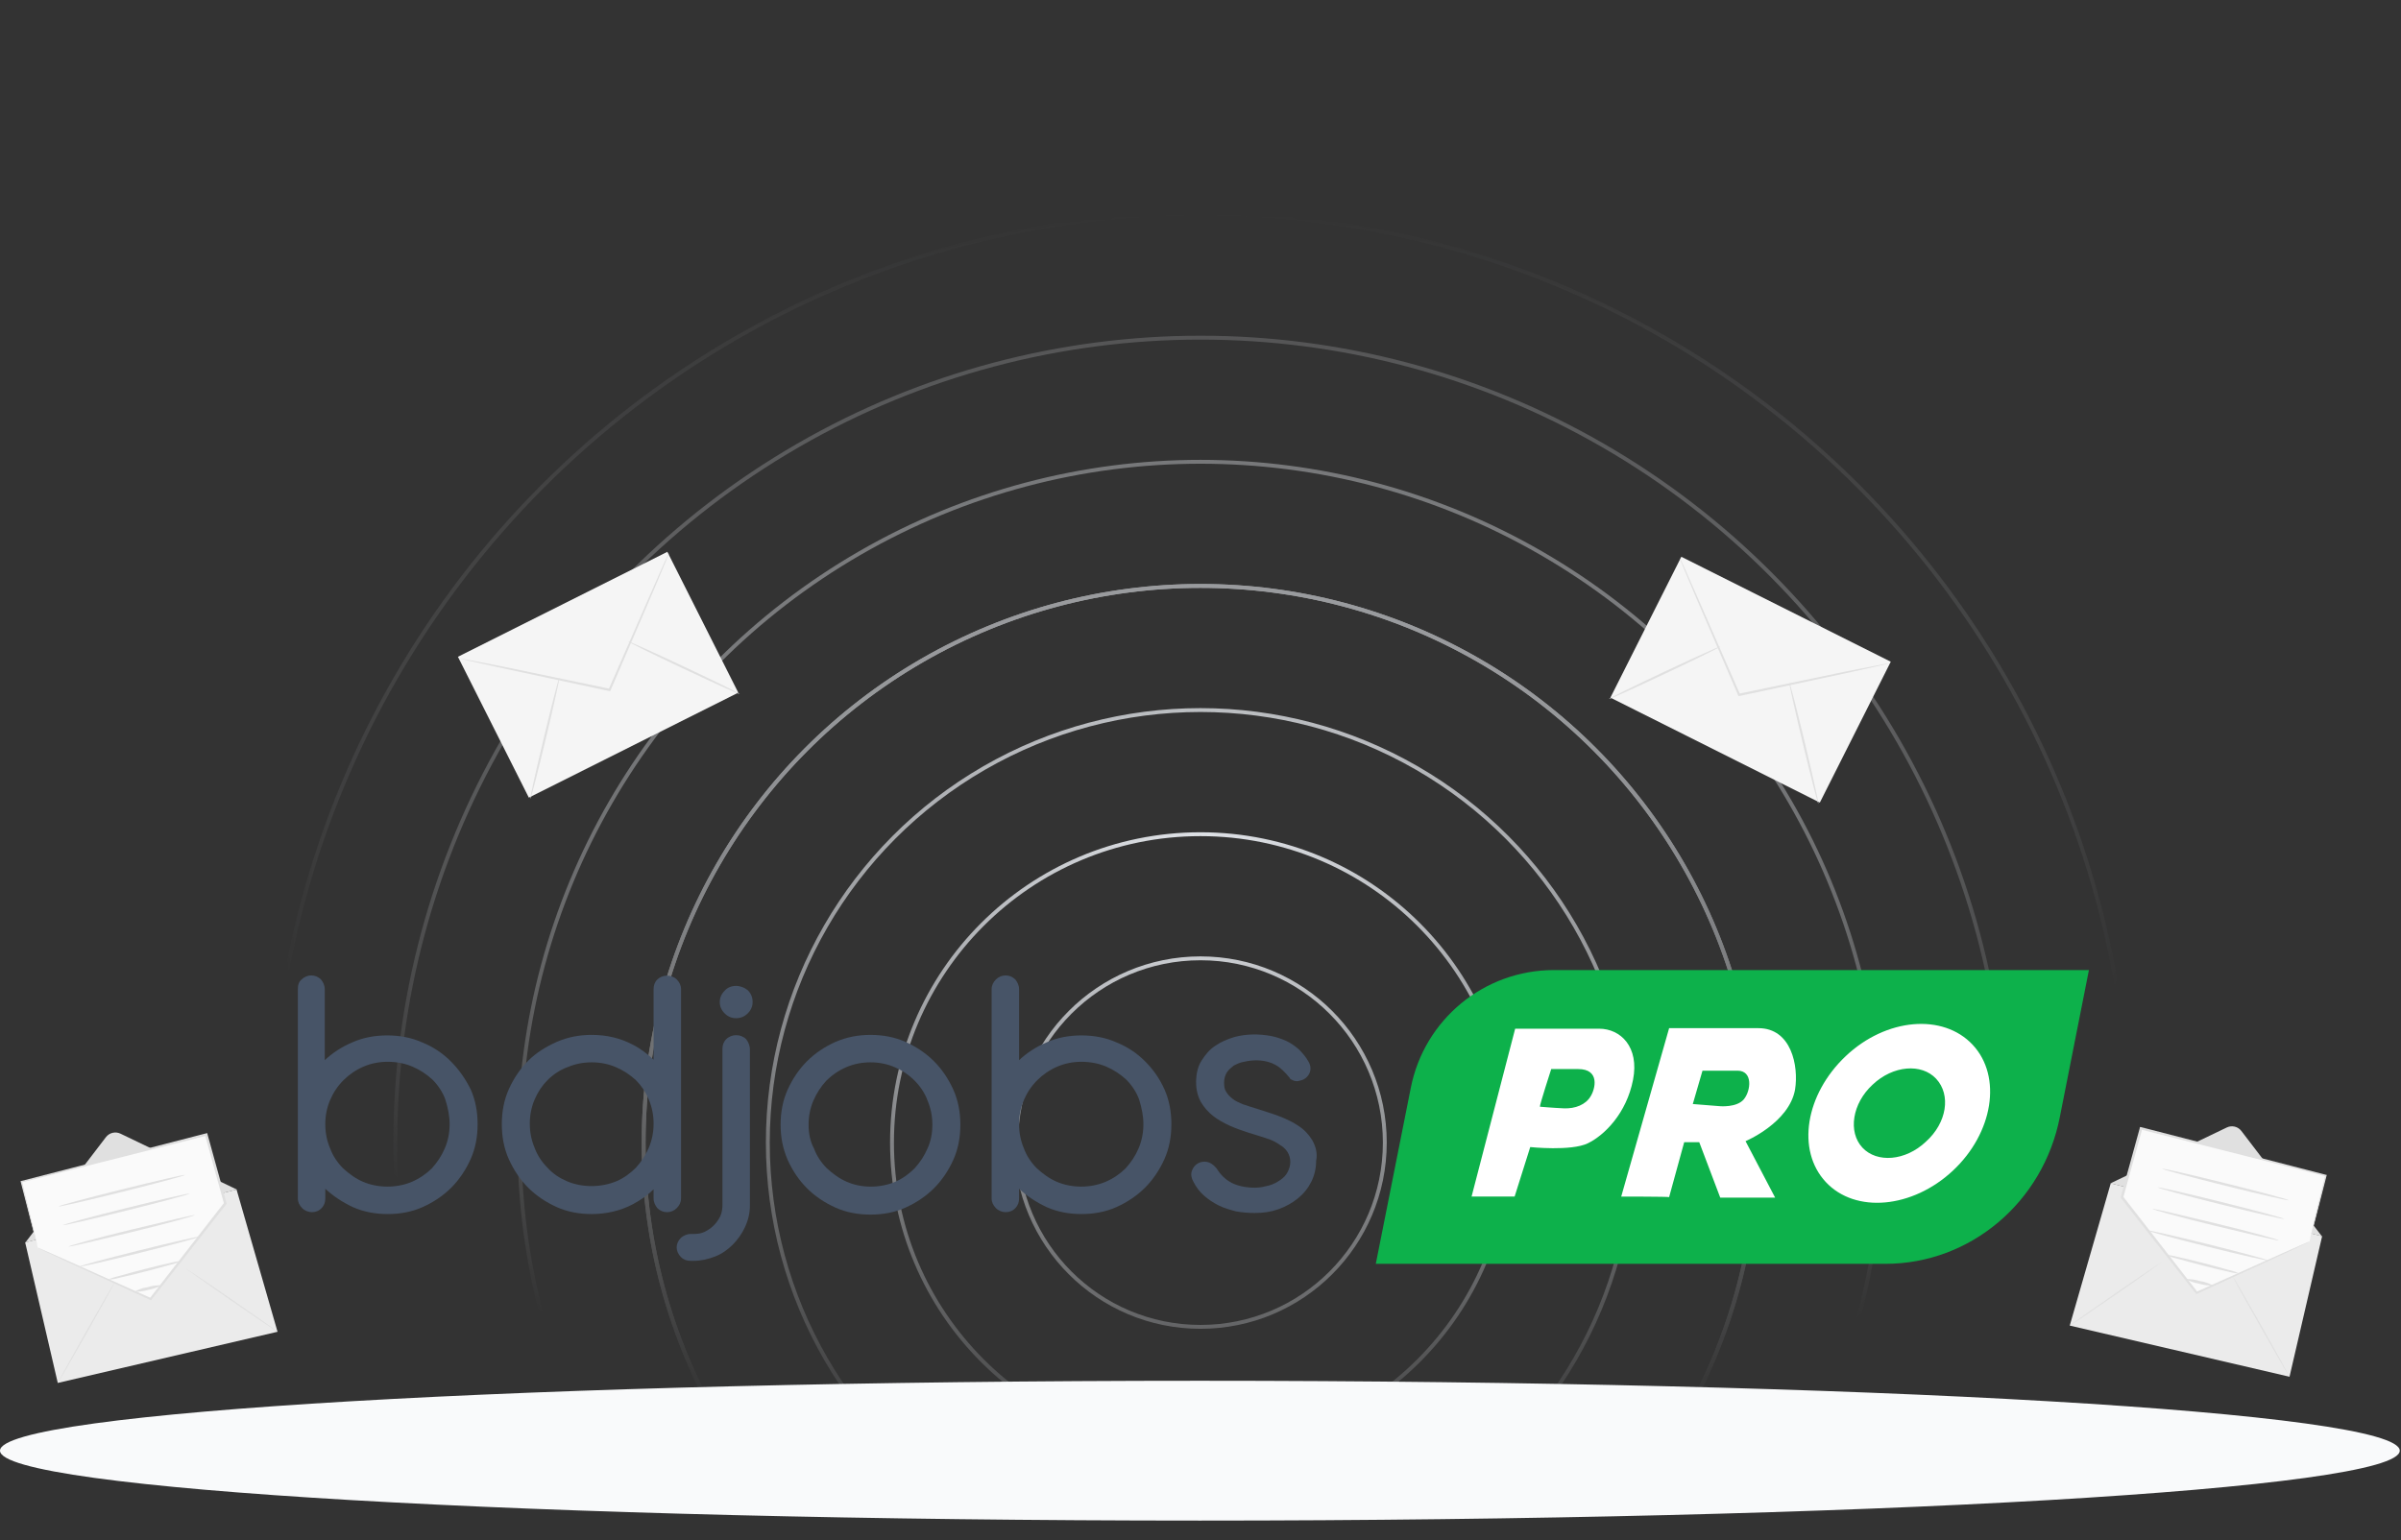 <svg width="388" height="249" viewBox="0 0 388 249" fill="none" xmlns="http://www.w3.org/2000/svg">
<rect x="0" y="0" width="388" height="249" fill="#333333" stroke="none"/>
<mask id="mask0_24123_209028" style="mask-type:alpha" maskUnits="userSpaceOnUse" x="44" y="34" width="301" height="215">
<rect width="301" height="209" transform="translate(44 34.4)" fill="url(#paint0_radial_24123_209028)"/>
</mask>
<g mask="url(#mask0_24123_209028)">
<circle cx="193.998" cy="184.701" r="29.787" stroke="#E4E7EC" stroke-width="0.627"/>
<circle cx="193.999" cy="184.701" r="49.853" stroke="#E4E7EC" stroke-width="0.627"/>
<circle cx="193.999" cy="184.701" r="69.92" stroke="#E4E7EC" stroke-width="0.627"/>
<circle cx="193.999" cy="184.701" r="89.987" stroke="#E4E7EC" stroke-width="0.627"/>
<circle cx="193.999" cy="184.701" r="89.987" stroke="#E4E7EC" stroke-width="0.627"/>
<circle cx="193.999" cy="184.701" r="110.053" stroke="#E4E7EC" stroke-width="0.627"/>
<circle cx="194" cy="184.701" r="130.12" stroke="#E4E7EC" stroke-width="0.627"/>
<circle cx="194" cy="184.701" r="150.186" stroke="#E4E7EC" stroke-width="0.627"/>
</g>
<g clip-path="url(#clip0_24123_209028)">
<path d="M193.9 245.801C300.988 245.801 387.8 240.742 387.8 234.501C387.8 228.26 300.988 223.201 193.9 223.201C86.812 223.201 0 228.26 0 234.501C0 240.742 86.812 245.801 193.9 245.801Z" fill="#F9FAFB"/>
</g>
<path d="M72.833 171.55C71.529 170.245 69.963 169.202 68.224 168.506C66.484 167.723 64.571 167.375 62.57 167.375C60.57 167.375 58.657 167.723 56.917 168.506C55.265 169.202 53.786 170.158 52.481 171.376V159.896C52.481 159.287 52.221 158.765 51.873 158.33C51.003 157.46 49.611 157.46 48.742 158.33C48.307 158.678 48.133 159.2 48.133 159.896V193.728C48.133 194.337 48.394 194.859 48.829 195.294C49.698 196.163 51.177 196.163 51.96 195.294C52.395 194.859 52.568 194.337 52.568 193.728V192.163C53.873 193.38 55.352 194.337 57.004 195.12C58.744 195.902 60.657 196.251 62.657 196.251C64.658 196.251 66.571 195.902 68.311 195.12C70.05 194.337 71.616 193.293 72.92 191.989C74.225 190.684 75.269 189.119 76.051 187.379C76.834 185.64 77.182 183.726 77.182 181.726C77.182 179.725 76.834 177.812 76.051 176.073C75.181 174.333 74.138 172.855 72.833 171.55ZM72.659 181.726C72.659 183.117 72.398 184.422 71.876 185.64C71.355 186.857 70.659 187.901 69.789 188.858C68.919 189.727 67.789 190.51 66.571 191.032C64.136 192.076 61.092 192.076 58.657 191.032C57.439 190.51 56.395 189.727 55.439 188.858C54.569 187.988 53.786 186.857 53.351 185.64C52.829 184.422 52.568 183.117 52.568 181.726C52.568 180.334 52.829 179.03 53.351 177.812C53.873 176.594 54.569 175.551 55.526 174.594C56.395 173.724 57.526 172.942 58.744 172.42C59.961 171.898 61.266 171.637 62.657 171.637C64.049 171.637 65.441 171.898 66.658 172.42C67.876 172.942 68.919 173.637 69.876 174.507C70.746 175.377 71.529 176.507 71.963 177.725C72.398 179.117 72.659 180.421 72.659 181.726Z" fill="#475467"/>
<path d="M110.056 159.898C110.056 159.289 109.795 158.767 109.36 158.332C108.49 157.462 107.012 157.549 106.229 158.332C105.794 158.767 105.62 159.289 105.62 159.898V171.291C104.577 170.334 103.446 169.465 102.228 168.856C100.228 167.812 98.054 167.29 95.618 167.29C93.618 167.29 91.791 167.638 89.965 168.421C88.225 169.204 86.66 170.16 85.355 171.465C84.051 172.77 83.007 174.335 82.224 176.075C81.442 177.814 81.094 179.727 81.094 181.728C81.094 183.728 81.442 185.642 82.224 187.381C83.007 189.121 84.051 190.686 85.355 191.991C86.66 193.295 88.225 194.339 89.965 195.122C91.705 195.905 93.618 196.252 95.618 196.252C97.967 196.252 100.228 195.731 102.228 194.687C103.533 193.991 104.663 193.208 105.62 192.252V193.73C105.62 194.339 105.881 194.861 106.229 195.296C107.099 196.166 108.49 196.166 109.36 195.296C109.795 194.861 110.056 194.339 110.056 193.73V159.898ZM91.617 190.947C90.4 190.425 89.356 189.729 88.486 188.773C87.617 187.903 86.834 186.772 86.399 185.555C85.877 184.337 85.616 183.032 85.616 181.641C85.616 180.249 85.877 178.945 86.399 177.727C86.921 176.509 87.617 175.466 88.486 174.596C89.356 173.726 90.487 172.944 91.705 172.509C92.922 171.987 94.227 171.726 95.618 171.726C97.01 171.726 98.314 171.987 99.532 172.509C100.75 173.031 101.793 173.726 102.75 174.596C103.62 175.466 104.403 176.596 104.838 177.727C105.359 178.945 105.62 180.249 105.62 181.641C105.62 183.032 105.359 184.337 104.838 185.555C104.316 186.772 103.62 187.816 102.75 188.773C101.881 189.642 100.837 190.425 99.619 190.947C97.097 191.991 94.053 191.991 91.617 190.947Z" fill="#475467"/>
<path d="M118.926 159.373C118.23 159.373 117.534 159.634 117.099 160.156C116.577 160.678 116.316 161.286 116.316 161.982C116.316 162.678 116.577 163.287 117.099 163.809C117.621 164.331 118.23 164.591 118.926 164.591C119.708 164.591 120.317 164.331 120.839 163.809C121.361 163.287 121.622 162.678 121.622 161.982C121.622 161.199 121.361 160.591 120.839 160.069C120.317 159.634 119.622 159.373 118.926 159.373Z" fill="#475467"/>
<path d="M117.357 167.985C116.922 168.42 116.748 168.942 116.748 169.551V194.773C116.748 195.382 116.661 195.991 116.4 196.6C116.139 197.122 115.792 197.643 115.357 198.078C114.922 198.513 114.4 198.861 113.878 199.122C113.356 199.383 112.747 199.47 112.052 199.47H111.617C111.008 199.47 110.486 199.731 110.051 200.078C109.616 200.513 109.355 201.035 109.355 201.644C109.355 202.253 109.616 202.775 110.051 203.21C110.486 203.645 111.008 203.818 111.617 203.818C111.704 203.818 111.704 203.818 111.791 203.818H112.052C113.269 203.818 114.4 203.557 115.531 203.123C116.661 202.688 117.618 201.992 118.401 201.209C119.184 200.426 119.879 199.47 120.401 198.339C120.923 197.208 121.184 196.078 121.184 194.86V169.638C121.184 169.029 120.923 168.42 120.575 167.985C119.705 167.116 118.227 167.116 117.357 167.985Z" fill="#475467"/>
<path d="M150.932 171.553C149.627 170.248 148.062 169.204 146.323 168.422C144.583 167.639 142.67 167.291 140.669 167.291C138.669 167.291 136.842 167.639 135.016 168.422C133.277 169.204 131.711 170.248 130.406 171.553C129.102 172.857 128.058 174.423 127.275 176.162C126.493 177.902 126.145 179.815 126.145 181.816C126.145 183.816 126.493 185.642 127.275 187.469C128.058 189.208 129.102 190.774 130.406 192.078C131.711 193.383 133.277 194.427 135.016 195.209C136.755 195.992 138.669 196.34 140.669 196.34C142.67 196.34 144.583 195.992 146.323 195.209C148.062 194.427 149.627 193.383 150.932 192.078C152.237 190.774 153.28 189.208 154.063 187.469C154.846 185.729 155.194 183.816 155.194 181.816C155.194 179.815 154.846 177.902 154.063 176.162C153.28 174.423 152.237 172.857 150.932 171.553ZM130.667 181.816C130.667 180.424 130.928 179.119 131.45 177.902C131.972 176.684 132.668 175.64 133.538 174.684C134.407 173.814 135.538 173.031 136.755 172.509C137.973 171.988 139.278 171.727 140.669 171.727C142.061 171.727 143.365 171.988 144.583 172.509C145.801 173.031 146.844 173.727 147.801 174.684C148.671 175.553 149.454 176.684 149.888 177.902C150.41 179.119 150.671 180.424 150.671 181.816C150.671 183.207 150.41 184.512 149.888 185.642C149.366 186.86 148.671 187.904 147.801 188.86C146.931 189.73 145.888 190.513 144.67 191.035C142.235 192.078 139.191 192.078 136.842 191.035C135.625 190.513 134.581 189.73 133.624 188.86C132.755 187.991 131.972 186.86 131.537 185.642C130.928 184.512 130.667 183.207 130.667 181.816Z" fill="#475467"/>
<path d="M185.033 171.55C183.729 170.245 182.163 169.202 180.424 168.506C178.684 167.723 176.771 167.375 174.77 167.375C172.77 167.375 170.857 167.723 169.117 168.506C167.465 169.202 165.986 170.158 164.682 171.376V159.896C164.682 159.287 164.421 158.765 164.073 158.33C163.203 157.46 161.812 157.46 160.942 158.33C160.507 158.765 160.246 159.287 160.246 159.896V193.728C160.246 194.337 160.507 194.859 160.942 195.294C161.812 196.163 163.29 196.163 164.073 195.294C164.508 194.859 164.682 194.337 164.682 193.728V192.163C165.986 193.38 167.465 194.337 169.117 195.12C170.857 195.902 172.77 196.251 174.77 196.251C176.771 196.251 178.684 195.902 180.424 195.12C182.163 194.337 183.729 193.293 185.033 191.989C186.338 190.684 187.382 189.119 188.165 187.379C188.947 185.64 189.295 183.726 189.295 181.726C189.295 179.725 188.947 177.812 188.165 176.073C187.382 174.333 186.338 172.855 185.033 171.55ZM184.773 181.726C184.773 183.117 184.512 184.422 183.99 185.64C183.468 186.857 182.772 187.901 181.902 188.858C181.032 189.727 179.902 190.51 178.684 191.032C176.249 192.076 173.205 192.076 170.77 191.032C169.552 190.51 168.508 189.727 167.552 188.858C166.682 187.988 165.899 186.857 165.464 185.64C164.943 184.422 164.682 183.117 164.682 181.726C164.682 180.334 164.943 179.03 165.464 177.812C165.986 176.594 166.682 175.551 167.639 174.594C168.508 173.724 169.639 172.942 170.857 172.42C172.074 171.898 173.379 171.637 174.77 171.637C176.162 171.637 177.554 171.898 178.771 172.42C179.989 172.942 181.032 173.637 181.989 174.507C182.859 175.377 183.642 176.507 184.077 177.725C184.512 179.117 184.773 180.421 184.773 181.726Z" fill="#475467"/>
<path d="M212.077 184.337C211.555 183.467 210.772 182.597 209.816 181.989C208.946 181.38 207.815 180.858 206.685 180.423C205.554 179.988 204.336 179.64 203.032 179.206C202.249 178.945 201.553 178.771 200.857 178.51C200.248 178.249 199.64 177.988 199.205 177.64C198.77 177.292 198.422 176.944 198.161 176.509C197.9 176.161 197.813 175.64 197.813 175.031C197.813 174.335 197.987 173.813 198.248 173.378C198.509 172.943 198.944 172.596 199.379 172.248C199.901 171.987 200.423 171.726 201.031 171.639C202.858 171.204 204.684 171.378 205.989 172.074C206.858 172.509 207.641 173.291 208.424 174.248L208.511 174.422L208.685 174.509C209.12 174.77 209.555 174.857 210.077 174.683C210.511 174.596 210.859 174.422 211.207 174.074C211.816 173.465 211.99 172.509 211.468 171.639C211.033 170.856 210.511 170.247 209.902 169.638C209.294 169.117 208.598 168.595 207.815 168.247C207.032 167.899 206.25 167.638 205.38 167.464C203.466 167.116 201.379 167.116 199.466 167.638C198.335 167.986 197.291 168.421 196.421 169.03C195.465 169.638 194.769 170.508 194.16 171.465C193.551 172.422 193.29 173.639 193.29 174.944C193.29 176.161 193.551 177.205 194.073 178.162C194.595 179.032 195.291 179.814 196.074 180.423C196.856 181.032 197.813 181.554 198.77 181.989C199.727 182.424 200.77 182.771 201.814 183.119C202.771 183.38 203.727 183.728 204.597 183.989C205.467 184.25 206.163 184.598 206.771 185.033C207.38 185.381 207.815 185.815 208.076 186.25C208.337 186.685 208.511 187.207 208.511 187.816C208.511 188.425 208.337 188.947 208.076 189.468C207.815 189.99 207.38 190.425 206.858 190.773C206.336 191.121 205.728 191.469 205.032 191.643C204.336 191.816 203.64 191.991 202.858 191.991C201.379 191.991 200.074 191.73 199.031 191.208C198.074 190.686 197.291 189.99 196.596 188.86L196.509 188.773C196.074 188.251 195.552 187.903 195.03 187.816C194.508 187.729 193.986 187.816 193.551 188.077C193.117 188.338 192.769 188.773 192.595 189.294C192.421 189.816 192.508 190.425 192.856 191.034C193.29 191.904 193.9 192.686 194.595 193.295C195.291 193.904 196.074 194.426 196.943 194.861C197.813 195.296 198.77 195.557 199.727 195.818C200.683 195.991 201.727 196.078 202.771 196.078C204.162 196.078 205.38 195.904 206.597 195.469C207.815 195.035 208.859 194.426 209.728 193.73C210.685 192.947 211.381 192.077 211.903 191.034C212.425 189.99 212.686 188.86 212.686 187.642C212.947 186.424 212.599 185.294 212.077 184.337Z" fill="#475467"/>
<path d="M304.692 204.298H222.328L227.982 175.858C230.156 164.812 239.81 156.811 251.117 156.811H337.568L332.871 180.554C330.175 194.383 318.347 204.298 304.692 204.298Z" fill="#0DB14B"/>
<path d="M244.762 193.425H237.805L244.85 166.289C244.85 166.289 254.938 166.289 258.417 166.289C261.896 166.289 264.94 169.246 263.897 174.552C262.853 179.944 259.287 183.51 256.591 184.814C253.895 186.119 247.285 185.423 247.285 185.423L244.762 193.425ZM252.677 179.161C254.59 179.248 256.243 178.552 257.026 177.248C257.808 176.03 258.591 172.812 255.025 172.812C251.459 172.812 250.677 172.812 250.677 172.812C250.677 172.812 248.763 178.726 248.85 178.9C248.937 178.9 250.763 179.074 252.677 179.161Z" fill="white"/>
<path d="M269.729 193.513C269.642 193.426 261.988 193.426 261.988 193.426L269.729 166.203C269.729 166.203 278.861 166.203 284.166 166.203C289.472 166.203 290.689 172.291 290.081 176.118C289.124 181.51 282.079 184.468 282.079 184.468L286.863 193.6H277.992L274.6 184.641H272.164L269.729 193.513ZM277.904 178.814C277.904 178.814 280.688 179.075 281.818 177.684C282.949 176.292 283.297 173.074 280.775 173.074C278.253 173.074 275.121 173.074 275.121 173.074L273.556 178.466L277.904 178.814Z" fill="white"/>
<path d="M315.572 189.249C309.049 195.338 299.83 196.207 295.047 191.076C290.263 185.944 291.742 176.899 298.265 170.724C304.788 164.549 314.007 163.766 318.791 168.898C323.574 174.029 322.095 183.161 315.572 189.249ZM312.876 174.377C310.528 171.855 305.918 172.203 302.614 175.334C299.309 178.378 298.613 182.987 300.961 185.51C303.309 188.032 307.919 187.684 311.224 184.553C314.616 181.509 315.312 176.986 312.876 174.377Z" fill="white"/>
<path d="M107.846 89.201L74 106.168L85.46 128.937L119.306 111.97L107.846 89.201Z" fill="#F5F5F5"/>
<path d="M108.102 89.432C108.064 89.59 108.01 89.744 107.942 89.892C107.811 90.222 107.631 90.652 107.411 91.192L105.407 95.932L98.673 111.582L98.613 111.712H98.473L98.142 111.642L81.238 108.022L76.118 106.882L74.735 106.562C74.571 106.529 74.41 106.482 74.254 106.422C74.419 106.429 74.584 106.453 74.745 106.492L76.148 106.752L81.288 107.752L98.212 111.272L98.553 111.342L98.352 111.442C101.018 105.352 103.423 99.852 105.186 95.842L107.27 91.122L107.861 89.852C107.929 89.705 108.01 89.564 108.102 89.432Z" fill="#E0E0E0"/>
<path d="M85.697 129.122C85.607 129.122 86.579 124.702 87.872 119.302C89.164 113.902 90.296 109.542 90.387 109.562C90.477 109.582 89.505 113.982 88.212 119.382C86.92 124.782 85.787 129.182 85.697 129.122Z" fill="#E0E0E0"/>
<path d="M101.489 103.682C101.489 103.592 105.607 105.432 110.587 107.782C115.567 110.132 119.605 112.112 119.545 112.192C119.485 112.272 115.427 110.442 110.447 108.092C105.467 105.742 101.448 103.762 101.489 103.682Z" fill="#E0E0E0"/>
<path d="M271.701 90L305.547 106.967L294.087 129.736L260.241 112.769L271.701 90Z" fill="#F5F5F5"/>
<path d="M271.445 90.231C271.483 90.389 271.537 90.543 271.605 90.691C271.735 91.02 271.916 91.451 272.136 91.99L274.14 96.731L280.874 112.38L280.934 112.51H281.074L281.405 112.44L298.309 108.82L303.429 107.68L304.812 107.36C304.976 107.328 305.137 107.281 305.293 107.22C305.127 107.228 304.963 107.251 304.802 107.29L303.399 107.55L298.259 108.55L281.335 112.07L280.994 112.14L281.195 112.24C278.529 106.15 276.124 100.65 274.361 96.641L272.277 91.921L271.685 90.65C271.618 90.504 271.537 90.363 271.445 90.231Z" fill="#E0E0E0"/>
<path d="M293.85 129.92C293.94 129.92 292.968 125.5 291.675 120.1C290.383 114.7 289.25 110.34 289.16 110.36C289.07 110.38 290.042 114.78 291.335 120.18C292.627 125.58 293.759 129.98 293.85 129.92Z" fill="#E0E0E0"/>
<path d="M278.058 104.481C278.058 104.391 273.94 106.231 268.96 108.581C263.98 110.931 259.942 112.911 260.002 112.991C260.062 113.071 264.12 111.241 269.1 108.891C274.08 106.541 278.098 104.561 278.058 104.481Z" fill="#E0E0E0"/>
<path d="M4.066 200.831L38.228 192.287L44.851 215.28L9.335 223.55L4.066 200.831Z" fill="#EBEBEB"/>
<path d="M4.11 200.841L17.12 183.816C17.388 183.467 17.768 183.221 18.196 183.12C18.625 183.018 19.075 183.066 19.472 183.257L38.272 192.288" fill="#E0E0E0"/>
<path d="M9.335 223.55C9.289 223.556 11.295 219.874 13.828 215.398C16.36 210.922 18.456 207.322 18.507 207.354C18.558 207.386 16.546 211.03 14.014 215.506C11.481 219.981 9.386 223.582 9.335 223.55Z" fill="#E0E0E0"/>
<path d="M44.852 215.283C44.811 215.328 41.436 213.047 37.298 210.19C33.16 207.333 29.833 204.945 29.872 204.94C29.91 204.935 33.288 207.176 37.425 210.033C41.563 212.89 44.884 215.232 44.852 215.283Z" fill="#E0E0E0"/>
<path d="M6.108 201.687L3.445 191.028L33.331 183.406L36.401 194.556L24.342 209.982L6.108 201.687Z" fill="#FAFAFA"/>
<path d="M6.101 201.688L6.454 201.82L7.438 202.243L11.141 203.881L24.409 209.833L24.202 209.86L36.234 194.407L36.203 194.582C35.617 192.456 34.993 190.226 34.372 187.956C33.954 186.454 33.537 184.952 33.127 183.449L33.371 183.588L3.469 191.142L3.565 190.981C4.366 194.317 5.007 196.973 5.456 198.822C5.663 199.719 5.826 200.421 5.946 200.93C5.976 201.159 6.001 201.343 6.066 201.482C6.084 201.544 6.093 201.609 6.091 201.674C6.079 201.616 6.071 201.557 6.068 201.498L5.92 200.972C5.786 200.471 5.601 199.779 5.364 198.896C4.892 197.043 4.203 194.378 3.347 191.041L3.33 190.919L3.453 190.903L33.313 183.206L33.512 183.18L33.537 183.371C33.945 184.875 34.36 186.377 34.783 187.879C35.41 190.132 36.029 192.386 36.614 194.505L36.627 194.604L36.559 194.683L24.475 210.097L24.394 210.193L24.278 210.138L10.989 204.026L7.339 202.319L6.39 201.868C6.29 201.815 6.193 201.755 6.101 201.688Z" fill="#E0E0E0"/>
<path d="M29.901 189.931C29.915 190.038 25.397 191.257 19.727 192.667C14.057 194.078 9.486 195.132 9.463 195.019C9.44 194.905 13.966 193.692 19.637 192.282C25.307 190.872 29.878 189.817 29.901 189.931Z" fill="#E0E0E0"/>
<path d="M30.635 192.941C30.65 193.056 26.133 194.275 20.462 195.685C14.792 197.095 10.22 198.142 10.198 198.036C10.176 197.93 14.701 196.702 20.371 195.292C26.041 193.882 30.613 192.834 30.635 192.941Z" fill="#E0E0E0"/>
<path d="M31.486 196.416C31.501 196.523 26.989 197.789 21.313 199.16C15.638 200.532 11.071 201.618 11.041 201.513C11.012 201.407 15.539 200.14 21.215 198.768C26.89 197.396 31.457 196.311 31.486 196.416Z" fill="#E0E0E0"/>
<path d="M32.329 199.886C32.344 200.001 28.015 201.172 22.632 202.513C17.249 203.854 12.857 204.854 12.79 204.754C12.722 204.654 17.104 203.468 22.495 202.126C27.885 200.784 32.307 199.78 32.329 199.886Z" fill="#E0E0E0"/>
<path d="M29.238 203.867C28.7 204.122 28.134 204.315 27.552 204.44C26.492 204.744 25.023 205.132 23.402 205.556C21.782 205.98 20.292 206.333 19.216 206.568C18.642 206.734 18.049 206.831 17.452 206.855C17.995 206.605 18.563 206.415 19.147 206.289C20.207 205.985 21.675 205.589 23.296 205.165C24.916 204.741 26.407 204.396 27.476 204.162C28.05 203.996 28.641 203.897 29.238 203.867Z" fill="#E0E0E0"/>
<path d="M26.084 207.778C25.419 208.138 24.697 208.383 23.95 208.504C23.227 208.731 22.47 208.831 21.712 208.799C22.373 208.428 23.096 208.182 23.846 208.073C24.569 207.841 25.327 207.741 26.084 207.778Z" fill="#E0E0E0"/>
<path d="M375.254 199.831L341.092 191.287L334.469 214.28L369.985 222.55L375.254 199.831Z" fill="#EBEBEB"/>
<path d="M375.211 199.841L362.2 182.816C361.932 182.467 361.552 182.221 361.124 182.12C360.696 182.018 360.246 182.066 359.849 182.257L341.048 191.288" fill="#E0E0E0"/>
<path d="M369.986 222.55C370.032 222.556 368.025 218.874 365.493 214.398C362.96 209.922 360.865 206.322 360.813 206.354C360.762 206.386 362.774 210.03 365.307 214.506C367.839 218.981 369.935 222.582 369.986 222.55Z" fill="#E0E0E0"/>
<path d="M334.468 214.283C334.509 214.328 337.884 212.047 342.022 209.19C346.16 206.333 349.487 203.945 349.449 203.94C349.411 203.935 346.033 206.176 341.895 209.033C337.757 211.89 334.436 214.232 334.468 214.283Z" fill="#E0E0E0"/>
<path d="M373.213 200.687L375.875 190.028L345.99 182.406L342.919 193.556L354.979 208.982L373.213 200.687Z" fill="#FAFAFA"/>
<path d="M373.219 200.688L372.866 200.82L371.882 201.243L368.179 202.881L354.912 208.833L355.119 208.86L343.086 193.407L343.117 193.582C343.704 191.456 344.327 189.226 344.948 186.956C345.366 185.454 345.784 183.952 346.194 182.449L345.949 182.588L375.851 190.142L375.755 189.981C374.954 193.317 374.313 195.973 373.865 197.822C373.657 198.719 373.494 199.421 373.374 199.93C373.344 200.159 373.32 200.343 373.254 200.482C373.236 200.544 373.227 200.609 373.229 200.674C373.242 200.616 373.25 200.557 373.252 200.498L373.4 199.972C373.534 199.471 373.72 198.779 373.956 197.896C374.428 196.043 375.117 193.378 375.974 190.041L375.99 189.919L375.867 189.903L346.008 182.206L345.808 182.18L345.783 182.371C345.375 183.875 344.96 185.377 344.537 186.879C343.911 189.132 343.292 191.386 342.706 193.505L342.693 193.604L342.761 193.683L354.845 209.097L354.926 209.193L355.043 209.138L368.331 203.026L371.981 201.319L372.93 200.868C373.031 200.815 373.127 200.755 373.219 200.688Z" fill="#E0E0E0"/>
<path d="M349.419 188.931C349.405 189.038 353.923 190.257 359.593 191.667C365.264 193.078 369.835 194.132 369.858 194.019C369.881 193.905 365.354 192.692 359.683 191.282C354.013 189.872 349.442 188.817 349.419 188.931Z" fill="#E0E0E0"/>
<path d="M348.685 191.941C348.67 192.056 353.188 193.275 358.858 194.685C364.529 196.095 369.101 197.142 369.122 197.036C369.144 196.93 364.62 195.702 358.949 194.292C353.279 192.882 348.707 191.834 348.685 191.941Z" fill="#E0E0E0"/>
<path d="M347.834 195.416C347.82 195.523 352.331 196.789 358.007 198.16C363.682 199.532 368.249 200.618 368.279 200.513C368.308 200.407 363.781 199.14 358.106 197.768C352.43 196.396 347.863 195.311 347.834 195.416Z" fill="#E0E0E0"/>
<path d="M346.991 198.886C346.976 199.001 351.305 200.172 356.689 201.513C362.072 202.854 366.463 203.854 366.531 203.754C366.599 203.654 362.217 202.468 356.826 201.126C351.435 199.784 347.013 198.78 346.991 198.886Z" fill="#E0E0E0"/>
<path d="M350.082 202.867C350.62 203.122 351.186 203.315 351.769 203.44C352.828 203.744 354.297 204.132 355.918 204.556C357.539 204.98 359.028 205.333 360.105 205.568C360.679 205.734 361.271 205.831 361.868 205.855C361.326 205.605 360.757 205.415 360.173 205.289C359.114 204.985 357.645 204.589 356.025 204.165C354.404 203.741 352.913 203.396 351.845 203.162C351.27 202.996 350.679 202.897 350.082 202.867Z" fill="#E0E0E0"/>
<path d="M353.236 206.778C353.901 207.138 354.623 207.383 355.37 207.504C356.093 207.731 356.851 207.831 357.608 207.799C356.948 207.428 356.224 207.182 355.474 207.073C354.752 206.841 353.994 206.741 353.236 206.778Z" fill="#E0E0E0"/>
<defs>
<radialGradient id="paint0_radial_24123_209028" cx="0" cy="0" r="1" gradientUnits="userSpaceOnUse" gradientTransform="translate(150.5 104.5) rotate(90) scale(104.5 150.5)">
<stop/>
<stop offset="1" stop-opacity="0"/>
</radialGradient>
<clipPath id="clip0_24123_209028">
<rect width="387.8" height="22.6" fill="white" transform="translate(0 223.201)"/>
</clipPath>
</defs>
</svg>
